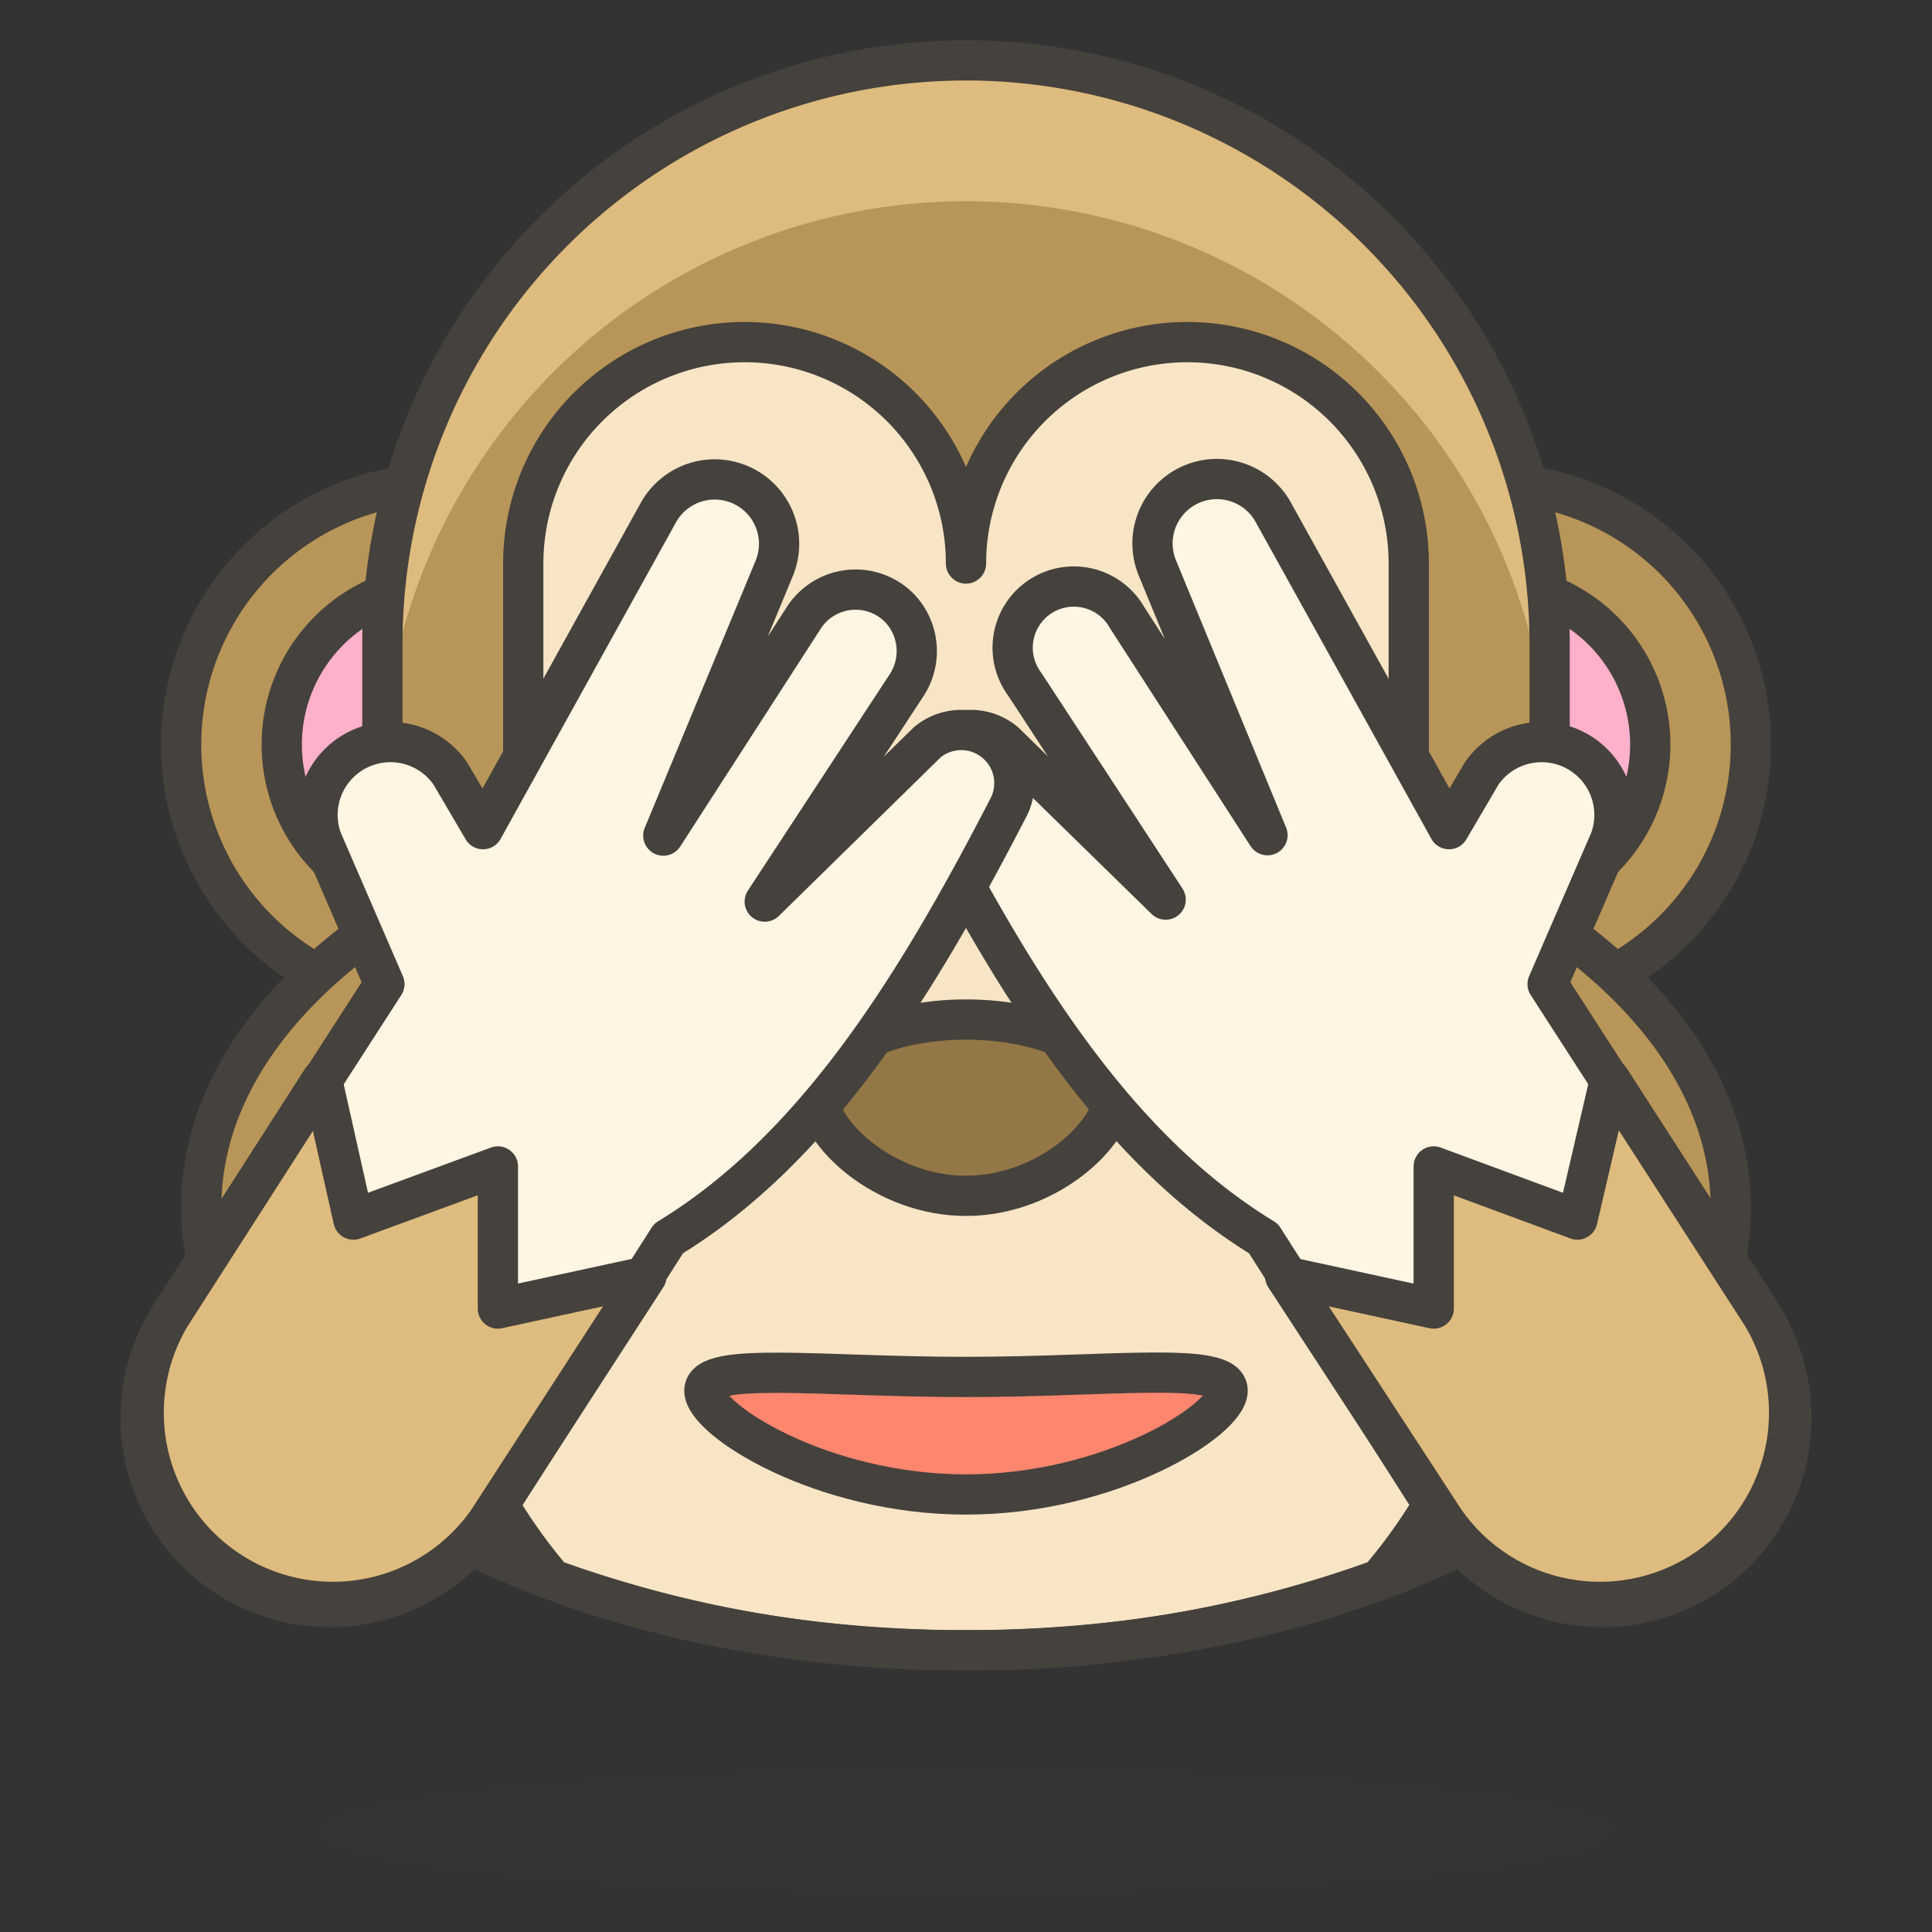 <svg xmlns="http://www.w3.org/2000/svg" width="1em" height="1em" viewBox="0 0 48 48"><rect x="0" y="0" width="48" height="48" fill="#333333" stroke="none"/><path fill="#b89558" stroke="#45413c" stroke-linecap="round" stroke-linejoin="round" d="M30.5 18.5a6.5 6.5 0 1 0 13 0a6.5 6.5 0 1 0-13 0"/><path fill="#ffb0ca" stroke="#45413c" stroke-linecap="round" stroke-linejoin="round" d="M33 18.5a4 4 0 1 0 8 0a4 4 0 1 0-8 0"/><path fill="#b89558" stroke="#45413c" stroke-linecap="round" stroke-linejoin="round" d="M4.5 18.5a6.5 6.5 0 1 0 13 0a6.5 6.5 0 1 0-13 0"/><path fill="#ffb0ca" stroke="#45413c" stroke-linecap="round" stroke-linejoin="round" d="M7 18.5a4 4 0 1 0 8 0a4 4 0 1 0-8 0"/><path fill="#b89558" d="M38.5 22.9V16a14.5 14.5 0 0 0-29 0v6.9C6.69 24.82 5 27.29 5 30c0 6.08 8.5 11 19 11s19-4.92 19-11c0-2.71-1.7-5.18-4.5-7.1"/><path fill="#f7e5c6" d="M34.27 39.24A13.44 13.44 0 0 0 35 22.69V14a5.5 5.5 0 0 0-11 0a5.5 5.5 0 0 0-11 0v8.69a13.46 13.46 0 0 0 .72 16.55A29.6 29.6 0 0 0 24 41a29.5 29.5 0 0 0 10.27-1.76"/><path fill="#debb7e" d="M24 5a14.5 14.5 0 0 1 14.5 14.5V16a14.5 14.5 0 0 0-29 0v3.5A14.5 14.5 0 0 1 24 5"/><path fill="none" stroke="#45413c" stroke-linecap="round" stroke-linejoin="round" d="M38.5 22.9V16a14.5 14.5 0 0 0-29 0v6.9C6.69 24.82 5 27.29 5 30c0 6.08 8.5 11 19 11s19-4.92 19-11c0-2.71-1.7-5.18-4.5-7.1"/><path fill="#45413c" d="M8 45.5a16 1.5 0 1 0 32 0a16 1.5 0 1 0-32 0" opacity=".15"/><path fill="none" stroke="#45413c" stroke-linecap="round" stroke-linejoin="round" d="M34.27 39.24A13.44 13.44 0 0 0 35 22.69V14a5.5 5.5 0 0 0-11 0a5.5 5.5 0 0 0-11 0v8.69a13.46 13.46 0 0 0 .72 16.55A29.6 29.6 0 0 0 24 41a29.5 29.5 0 0 0 10.27-1.76"/><path fill="#947746" stroke="#45413c" d="M27.68 27.15c0 1-1.65 2.56-3.68 2.56s-3.69-1.56-3.69-2.56S22 25.33 24 25.33s3.68.81 3.68 1.82Z"/><path fill="#ff866e" stroke="#45413c" d="M30.5 34.55c0 .73-2.92 2.58-6.5 2.58s-6.5-1.85-6.5-2.58s2.91-.34 6.5-.34s6.5-.4 6.5.34Z"/><path fill="#fff5e3" stroke="#45413c" stroke-linecap="round" stroke-linejoin="round" d="m40 20.87l-1.55 3.58l5.31 8.23a4.7 4.7 0 0 1-7.91 5.09l-4.46-7c-3.61-2.2-6.1-6.17-8.43-10.68a1.32 1.32 0 0 1 2-1.65l4 3.91l-3.5-5.35A1.52 1.52 0 1 1 28 15.34l3.49 5.41l-2.74-6.65a1.6 1.6 0 0 1 2.88-1.38L36 20.6l.81-1.38A1.81 1.81 0 0 1 40 20.87"/><path fill="#debb7e" stroke="#45413c" stroke-linecap="round" stroke-linejoin="round" d="m31.93 31.71l3.69.8v-3.53l3.57 1.32l.81-3.48l3.78 5.86a4.7 4.7 0 0 1-7.89 5.1Z"/><path fill="#fff5e3" stroke="#45413c" stroke-linecap="round" stroke-linejoin="round" d="m8 20.87l1.55 3.58l-5.31 8.23a4.7 4.7 0 1 0 7.91 5.09l4.46-7c3.61-2.2 6.1-6.17 8.43-10.68a1.32 1.32 0 0 0-2-1.65L19 22.4l3.54-5.4a1.55 1.55 0 0 0-.17-1.87a1.53 1.53 0 0 0-2.4.22l-3.49 5.41l2.76-6.65a1.6 1.6 0 0 0-2.88-1.38L12 20.6l-.81-1.38A1.81 1.81 0 0 0 8 20.87"/><path fill="#debb7e" stroke="#45413c" stroke-linecap="round" stroke-linejoin="round" d="m16.06 31.71l-3.69.8v-3.53L8.78 30.3L8 26.82l-3.76 5.86a4.7 4.7 0 0 0 7.89 5.1Z"/></svg>